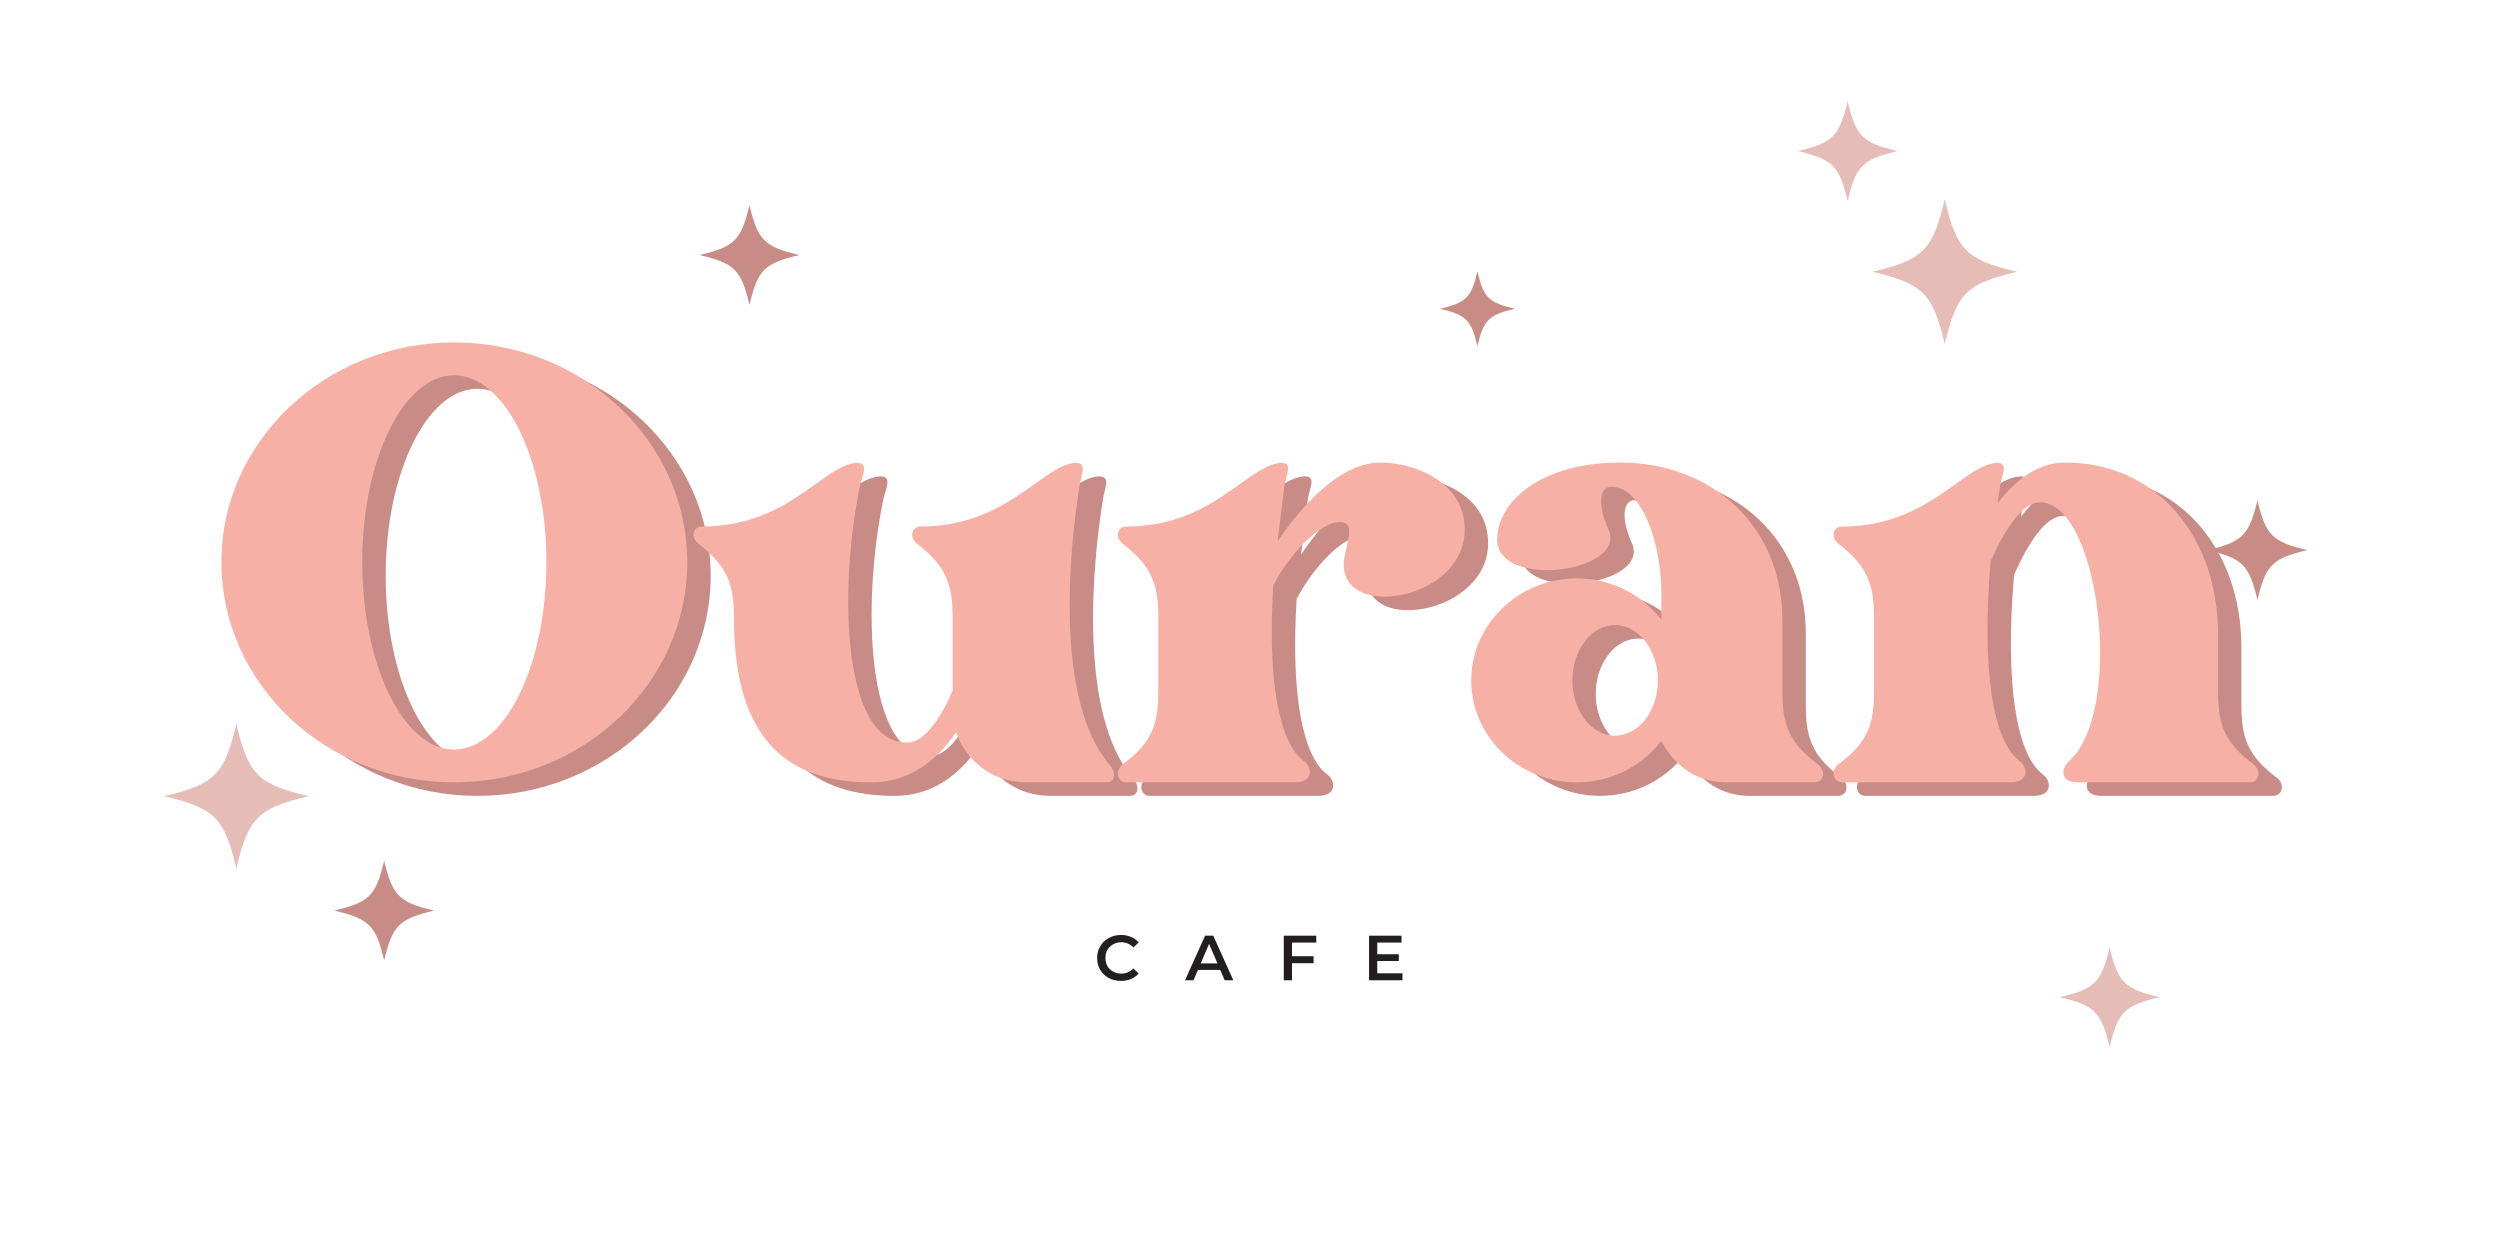 <svg xmlns="http://www.w3.org/2000/svg" xmlns:xlink="http://www.w3.org/1999/xlink" width="500" zoomAndPan="magnify" viewBox="0 0 375 187.5" height="250" preserveAspectRatio="xMidYMid meet" version="1.0"><defs><g/><clipPath id="b2e1b87706"><path d="M 24.605 108.582 L 46.297 108.582 L 46.297 130.273 L 24.605 130.273 Z M 24.605 108.582 " clip-rule="nonzero"/></clipPath><clipPath id="4a6215f87a"><path d="M 50.145 129.109 L 65.105 129.109 L 65.105 144.07 L 50.145 144.07 Z M 50.145 129.109 " clip-rule="nonzero"/></clipPath><clipPath id="ff83c483fd"><path d="M 280.863 29.922 L 302.555 29.922 L 302.555 51.613 L 280.863 51.613 Z M 280.863 29.922 " clip-rule="nonzero"/></clipPath><clipPath id="afb49cb986"><path d="M 269.668 15.18 L 284.629 15.18 L 284.629 30.141 L 269.668 30.141 Z M 269.668 15.18 " clip-rule="nonzero"/></clipPath><clipPath id="2c624f265c"><path d="M 216.004 40.707 L 227.223 40.707 L 227.223 51.926 L 216.004 51.926 Z M 216.004 40.707 " clip-rule="nonzero"/></clipPath><clipPath id="74eb808b69"><path d="M 331.137 75.035 L 346.098 75.035 L 346.098 89.996 L 331.137 89.996 Z M 331.137 75.035 " clip-rule="nonzero"/></clipPath><clipPath id="02e647d74d"><path d="M 308.965 142.102 L 323.926 142.102 L 323.926 157.062 L 308.965 157.062 Z M 308.965 142.102 " clip-rule="nonzero"/></clipPath><clipPath id="cc7bcb22c6"><path d="M 104.934 30.773 L 119.895 30.773 L 119.895 45.73 L 104.934 45.73 Z M 104.934 30.773 " clip-rule="nonzero"/></clipPath></defs><g fill="#c88b85" fill-opacity="1"><g transform="translate(36.719, 134.681)"><g><path d="M 34.875 -81.293 C 15.688 -81.293 0 -66.512 0 -48.359 C 0 -30.078 15.688 -15.301 34.875 -15.301 C 54.195 -15.301 69.883 -30.078 69.883 -48.359 C 69.883 -66.512 54.195 -81.293 34.875 -81.293 Z M 34.875 -20.227 C 27.355 -20.227 21.133 -32.801 21.133 -48.359 C 21.133 -63.789 27.355 -76.363 34.875 -76.363 C 42.527 -76.363 48.75 -63.789 48.75 -48.359 C 48.75 -32.801 42.527 -20.227 34.875 -20.227 Z M 34.875 -20.227 "/></g></g></g><g fill="#c88b85" fill-opacity="1"><g transform="translate(107.508, 134.681)"><g><path d="M 57.953 -59.898 C 58.215 -61.586 59.379 -63.66 56.656 -63.141 C 51.859 -62.102 46.547 -53.676 34.098 -53.676 C 32.801 -53.676 32.285 -52.121 33.578 -51.082 C 38.117 -47.582 38.895 -44.73 38.895 -39.934 L 38.895 -29.043 C 37.211 -25.152 34.746 -21.262 32.023 -21.262 C 22.301 -21.262 21.781 -44.469 25.023 -59.898 C 25.41 -61.586 26.578 -63.66 23.855 -63.141 C 18.93 -62.102 13.742 -53.676 1.297 -53.676 C 0 -53.676 -0.52 -52.121 0.777 -51.082 C 5.316 -47.582 6.094 -44.73 6.094 -39.934 C 6.094 -20.746 15.039 -15.301 26.707 -15.301 C 32.543 -15.301 36.562 -18.668 39.414 -22.82 C 40.711 -19.059 44.34 -15.301 50.047 -15.301 L 61.973 -15.301 C 63.27 -15.301 63.531 -16.727 62.363 -18.023 C 54.324 -27.617 56.27 -49.527 57.953 -59.898 Z M 57.953 -59.898 "/></g></g></g><g fill="#c88b85" fill-opacity="1"><g transform="translate(171.166, 134.681)"><g><path d="M 39.414 -63.27 C 32.93 -63.27 26.969 -55.879 23.984 -51.473 L 25.023 -59.898 C 25.281 -61.586 26.578 -63.66 23.855 -63.141 C 18.93 -62.102 13.742 -53.676 1.297 -53.676 C 0 -53.676 -0.52 -52.121 0.777 -51.082 C 5.316 -47.582 6.094 -44.73 6.094 -39.934 L 6.094 -29.043 C 6.094 -24.246 5.316 -21.391 0.777 -18.023 C -0.52 -16.984 0 -15.301 1.297 -15.301 L 26.578 -15.301 C 29.301 -15.301 29.301 -17.504 27.875 -18.539 C 24.246 -21.262 22.43 -30.469 23.336 -44.859 C 25.801 -49.527 30.207 -54.324 33.32 -54.324 C 35.652 -54.324 34.488 -51.73 33.969 -48.879 C 32.543 -38.766 54.324 -42.785 51.859 -55.102 C 50.824 -60.547 44.469 -63.27 39.414 -63.27 Z M 39.414 -63.27 "/></g></g></g><g fill="#c88b85" fill-opacity="1"><g transform="translate(224.193, 134.681)"><g><path d="M 51.992 -18.023 C 47.453 -21.391 46.676 -24.246 46.676 -29.043 L 46.676 -39.672 C 46.676 -53.676 36.172 -63.27 22.301 -63.27 C 10.371 -63.27 3.891 -57.305 3.891 -51.73 C 3.891 -44.211 23.336 -46.805 20.613 -53.156 C 19.059 -56.527 19.059 -59.641 21.004 -59.641 C 25.672 -59.641 28.523 -51.082 28.523 -43.562 L 28.523 -39.672 C 25.672 -43.434 21.004 -45.898 15.816 -45.898 C 7.129 -45.898 0 -39.023 0 -30.598 C 0 -22.172 7.129 -15.301 15.816 -15.301 C 21.004 -15.301 25.672 -17.762 28.523 -21.523 C 28.523 -21.523 31.246 -15.301 38.246 -15.301 L 51.473 -15.301 C 52.898 -15.301 53.285 -16.984 51.992 -18.023 Z M 21.523 -22.301 C 18.023 -22.301 15.168 -26.059 15.168 -30.598 C 15.168 -35.137 18.023 -38.895 21.523 -38.895 C 25.152 -38.895 28.004 -35.137 28.004 -30.598 C 28.004 -26.059 25.152 -22.301 21.523 -22.301 Z M 21.523 -22.301 "/></g></g></g><g fill="#c88b85" fill-opacity="1"><g transform="translate(278.516, 134.681)"><g><path d="M 63.012 -18.023 C 58.473 -21.391 57.695 -24.246 57.695 -29.043 L 57.695 -37.598 C 57.695 -51.859 48.75 -63.27 34.746 -63.27 C 30.598 -63.27 27.227 -60.547 24.633 -57.176 L 25.023 -59.898 C 25.281 -61.586 26.578 -63.66 23.855 -63.141 C 18.93 -62.102 13.742 -53.676 1.297 -53.676 C 0 -53.676 -0.52 -52.121 0.777 -51.082 C 5.316 -47.582 6.094 -44.73 6.094 -39.934 L 6.094 -29.043 C 6.094 -24.246 5.316 -21.391 0.777 -18.023 C -0.52 -16.984 0 -15.301 1.297 -15.301 L 26.578 -15.301 C 29.301 -15.301 29.301 -17.504 27.875 -18.539 C 23.984 -21.523 22.172 -32.023 23.598 -48.488 C 25.801 -53.418 28.395 -57.305 30.988 -57.305 C 39.934 -57.305 43.691 -26.059 35.395 -18.539 C 34.098 -17.375 33.969 -15.301 36.691 -15.301 L 62.492 -15.301 C 63.789 -15.301 64.309 -16.984 63.012 -18.023 Z M 63.012 -18.023 "/></g></g></g><g fill="#f6b0a5" fill-opacity="1"><g transform="translate(33.21, 132.655)"><g><path d="M 34.875 -81.293 C 15.688 -81.293 0 -66.512 0 -48.359 C 0 -30.078 15.688 -15.301 34.875 -15.301 C 54.195 -15.301 69.883 -30.078 69.883 -48.359 C 69.883 -66.512 54.195 -81.293 34.875 -81.293 Z M 34.875 -20.227 C 27.355 -20.227 21.133 -32.801 21.133 -48.359 C 21.133 -63.789 27.355 -76.363 34.875 -76.363 C 42.527 -76.363 48.75 -63.789 48.75 -48.359 C 48.75 -32.801 42.527 -20.227 34.875 -20.227 Z M 34.875 -20.227 "/></g></g></g><g fill="#f6b0a5" fill-opacity="1"><g transform="translate(103.999, 132.655)"><g><path d="M 57.953 -59.898 C 58.215 -61.586 59.379 -63.66 56.656 -63.141 C 51.859 -62.102 46.547 -53.676 34.098 -53.676 C 32.801 -53.676 32.285 -52.121 33.578 -51.082 C 38.117 -47.582 38.895 -44.73 38.895 -39.934 L 38.895 -29.043 C 37.211 -25.152 34.746 -21.262 32.023 -21.262 C 22.301 -21.262 21.781 -44.469 25.023 -59.898 C 25.41 -61.586 26.578 -63.66 23.855 -63.141 C 18.93 -62.102 13.742 -53.676 1.297 -53.676 C 0 -53.676 -0.52 -52.121 0.777 -51.082 C 5.316 -47.582 6.094 -44.73 6.094 -39.934 C 6.094 -20.746 15.039 -15.301 26.707 -15.301 C 32.543 -15.301 36.562 -18.668 39.414 -22.82 C 40.711 -19.059 44.34 -15.301 50.047 -15.301 L 61.973 -15.301 C 63.27 -15.301 63.531 -16.727 62.363 -18.023 C 54.324 -27.617 56.27 -49.527 57.953 -59.898 Z M 57.953 -59.898 "/></g></g></g><g fill="#f6b0a5" fill-opacity="1"><g transform="translate(167.657, 132.655)"><g><path d="M 39.414 -63.27 C 32.93 -63.27 26.969 -55.879 23.984 -51.473 L 25.023 -59.898 C 25.281 -61.586 26.578 -63.66 23.855 -63.141 C 18.93 -62.102 13.742 -53.676 1.297 -53.676 C 0 -53.676 -0.52 -52.121 0.777 -51.082 C 5.316 -47.582 6.094 -44.73 6.094 -39.934 L 6.094 -29.043 C 6.094 -24.246 5.316 -21.391 0.777 -18.023 C -0.52 -16.984 0 -15.301 1.297 -15.301 L 26.578 -15.301 C 29.301 -15.301 29.301 -17.504 27.875 -18.539 C 24.246 -21.262 22.43 -30.469 23.336 -44.859 C 25.801 -49.527 30.207 -54.324 33.32 -54.324 C 35.652 -54.324 34.488 -51.73 33.969 -48.879 C 32.543 -38.766 54.324 -42.785 51.859 -55.102 C 50.824 -60.547 44.469 -63.27 39.414 -63.27 Z M 39.414 -63.27 "/></g></g></g><g fill="#f6b0a5" fill-opacity="1"><g transform="translate(220.684, 132.655)"><g><path d="M 51.992 -18.023 C 47.453 -21.391 46.676 -24.246 46.676 -29.043 L 46.676 -39.672 C 46.676 -53.676 36.172 -63.27 22.301 -63.27 C 10.371 -63.27 3.891 -57.305 3.891 -51.73 C 3.891 -44.211 23.336 -46.805 20.613 -53.156 C 19.059 -56.527 19.059 -59.641 21.004 -59.641 C 25.672 -59.641 28.523 -51.082 28.523 -43.562 L 28.523 -39.672 C 25.672 -43.434 21.004 -45.898 15.816 -45.898 C 7.129 -45.898 0 -39.023 0 -30.598 C 0 -22.172 7.129 -15.301 15.816 -15.301 C 21.004 -15.301 25.672 -17.762 28.523 -21.523 C 28.523 -21.523 31.246 -15.301 38.246 -15.301 L 51.473 -15.301 C 52.898 -15.301 53.285 -16.984 51.992 -18.023 Z M 21.523 -22.301 C 18.023 -22.301 15.168 -26.059 15.168 -30.598 C 15.168 -35.137 18.023 -38.895 21.523 -38.895 C 25.152 -38.895 28.004 -35.137 28.004 -30.598 C 28.004 -26.059 25.152 -22.301 21.523 -22.301 Z M 21.523 -22.301 "/></g></g></g><g fill="#f6b0a5" fill-opacity="1"><g transform="translate(275.008, 132.655)"><g><path d="M 63.012 -18.023 C 58.473 -21.391 57.695 -24.246 57.695 -29.043 L 57.695 -37.598 C 57.695 -51.859 48.75 -63.27 34.746 -63.27 C 30.598 -63.27 27.227 -60.547 24.633 -57.176 L 25.023 -59.898 C 25.281 -61.586 26.578 -63.66 23.855 -63.141 C 18.93 -62.102 13.742 -53.676 1.297 -53.676 C 0 -53.676 -0.52 -52.121 0.777 -51.082 C 5.316 -47.582 6.094 -44.73 6.094 -39.934 L 6.094 -29.043 C 6.094 -24.246 5.316 -21.391 0.777 -18.023 C -0.52 -16.984 0 -15.301 1.297 -15.301 L 26.578 -15.301 C 29.301 -15.301 29.301 -17.504 27.875 -18.539 C 23.984 -21.523 22.172 -32.023 23.598 -48.488 C 25.801 -53.418 28.395 -57.305 30.988 -57.305 C 39.934 -57.305 43.691 -26.059 35.395 -18.539 C 34.098 -17.375 33.969 -15.301 36.691 -15.301 L 62.492 -15.301 C 63.789 -15.301 64.309 -16.984 63.012 -18.023 Z M 63.012 -18.023 "/></g></g></g><g clip-path="url(#b2e1b87706)"><path fill="#e6bcb6" d="M 46.301 119.43 C 38.691 121.219 37.242 122.672 35.453 130.277 C 33.664 122.672 32.211 121.219 24.605 119.43 C 32.211 117.641 33.664 116.188 35.453 108.582 C 37.242 116.188 38.691 117.641 46.301 119.43 Z M 46.301 119.43 " fill-opacity="1" fill-rule="nonzero"/></g><g clip-path="url(#4a6215f87a)"><path fill="#c88b85" d="M 65.109 136.59 C 59.859 137.824 58.859 138.824 57.625 144.074 C 56.391 138.824 55.391 137.824 50.145 136.59 C 55.391 135.355 56.391 134.355 57.625 129.109 C 58.859 134.355 59.859 135.355 65.109 136.59 Z M 65.109 136.59 " fill-opacity="1" fill-rule="nonzero"/></g><g clip-path="url(#ff83c483fd)"><path fill="#e6bcb6" d="M 280.855 40.766 C 288.465 38.977 289.914 37.523 291.707 29.918 C 293.492 37.523 294.945 38.977 302.555 40.766 C 294.945 42.555 293.492 44.008 291.707 51.613 C 289.914 44.008 288.465 42.555 280.855 40.766 Z M 280.855 40.766 " fill-opacity="1" fill-rule="nonzero"/></g><g clip-path="url(#afb49cb986)"><path fill="#e6bcb6" d="M 269.664 22.66 C 274.914 21.426 275.914 20.426 277.148 15.18 C 278.379 20.426 279.383 21.426 284.629 22.66 C 279.383 23.895 278.379 24.895 277.148 30.141 C 275.914 24.895 274.914 23.895 269.664 22.66 Z M 269.664 22.66 " fill-opacity="1" fill-rule="nonzero"/></g><g clip-path="url(#2c624f265c)"><path fill="#c88b85" d="M 216 46.316 C 219.938 45.391 220.688 44.641 221.613 40.703 C 222.535 44.641 223.289 45.391 227.223 46.316 C 223.289 47.242 222.535 47.992 221.613 51.926 C 220.688 47.992 219.938 47.242 216 46.316 Z M 216 46.316 " fill-opacity="1" fill-rule="nonzero"/></g><g clip-path="url(#74eb808b69)"><path fill="#c88b85" d="M 346.102 82.516 C 340.852 83.75 339.852 84.75 338.617 90 C 337.383 84.75 336.383 83.75 331.137 82.516 C 336.383 81.281 337.383 80.281 338.617 75.035 C 339.852 80.281 340.852 81.281 346.102 82.516 Z M 346.102 82.516 " fill-opacity="1" fill-rule="nonzero"/></g><g clip-path="url(#02e647d74d)"><path fill="#e6bcb6" d="M 323.926 149.582 C 318.68 150.816 317.68 151.816 316.445 157.066 C 315.211 151.816 314.211 150.816 308.965 149.582 C 314.211 148.348 315.211 147.348 316.445 142.102 C 317.68 147.348 318.68 148.348 323.926 149.582 Z M 323.926 149.582 " fill-opacity="1" fill-rule="nonzero"/></g><g clip-path="url(#cc7bcb22c6)"><path fill="#c88b85" d="M 119.898 38.254 C 114.652 39.488 113.652 40.488 112.418 45.734 C 111.184 40.488 110.184 39.488 104.934 38.254 C 110.184 37.02 111.184 36.02 112.418 30.773 C 113.652 36.02 114.652 37.02 119.898 38.254 Z M 119.898 38.254 " fill-opacity="1" fill-rule="nonzero"/></g><g fill="#231f20" fill-opacity="1"><g transform="translate(164.147, 147.042)"><g><path d="M 4 0.094 C 3.32 0.094 2.707 -0.051 2.156 -0.344 C 1.613 -0.645 1.188 -1.055 0.875 -1.578 C 0.57 -2.098 0.422 -2.688 0.422 -3.344 C 0.422 -4 0.578 -4.586 0.891 -5.109 C 1.203 -5.641 1.629 -6.051 2.172 -6.344 C 2.723 -6.645 3.332 -6.797 4 -6.797 C 4.551 -6.797 5.051 -6.695 5.5 -6.5 C 5.957 -6.312 6.344 -6.035 6.656 -5.672 L 5.859 -4.922 C 5.367 -5.441 4.77 -5.703 4.062 -5.703 C 3.602 -5.703 3.191 -5.598 2.828 -5.391 C 2.461 -5.191 2.176 -4.914 1.969 -4.562 C 1.77 -4.207 1.672 -3.801 1.672 -3.344 C 1.672 -2.895 1.77 -2.488 1.969 -2.125 C 2.176 -1.77 2.461 -1.492 2.828 -1.297 C 3.191 -1.098 3.602 -1 4.062 -1 C 4.77 -1 5.367 -1.258 5.859 -1.781 L 6.656 -1.016 C 6.344 -0.66 5.957 -0.383 5.5 -0.188 C 5.039 0 4.539 0.094 4 0.094 Z M 4 0.094 "/></g></g></g><g fill="#231f20" fill-opacity="1"><g transform="translate(177.798, 147.042)"><g><path d="M 5.234 -1.547 L 1.891 -1.547 L 1.234 0 L -0.047 0 L 2.969 -6.688 L 4.188 -6.688 L 7.203 0 L 5.906 0 Z M 4.828 -2.531 L 3.562 -5.453 L 2.312 -2.531 Z M 4.828 -2.531 "/></g></g></g><g fill="#231f20" fill-opacity="1"><g transform="translate(191.659, 147.042)"><g><path d="M 2.141 -5.656 L 2.141 -3.609 L 5.375 -3.609 L 5.375 -2.562 L 2.141 -2.562 L 2.141 0 L 0.906 0 L 0.906 -6.688 L 5.781 -6.688 L 5.781 -5.656 Z M 2.141 -5.656 "/></g></g></g><g fill="#231f20" fill-opacity="1"><g transform="translate(204.449, 147.042)"><g><path d="M 5.922 -1.047 L 5.922 0 L 0.906 0 L 0.906 -6.688 L 5.781 -6.688 L 5.781 -5.656 L 2.141 -5.656 L 2.141 -3.906 L 5.375 -3.906 L 5.375 -2.891 L 2.141 -2.891 L 2.141 -1.047 Z M 5.922 -1.047 "/></g></g></g></svg>